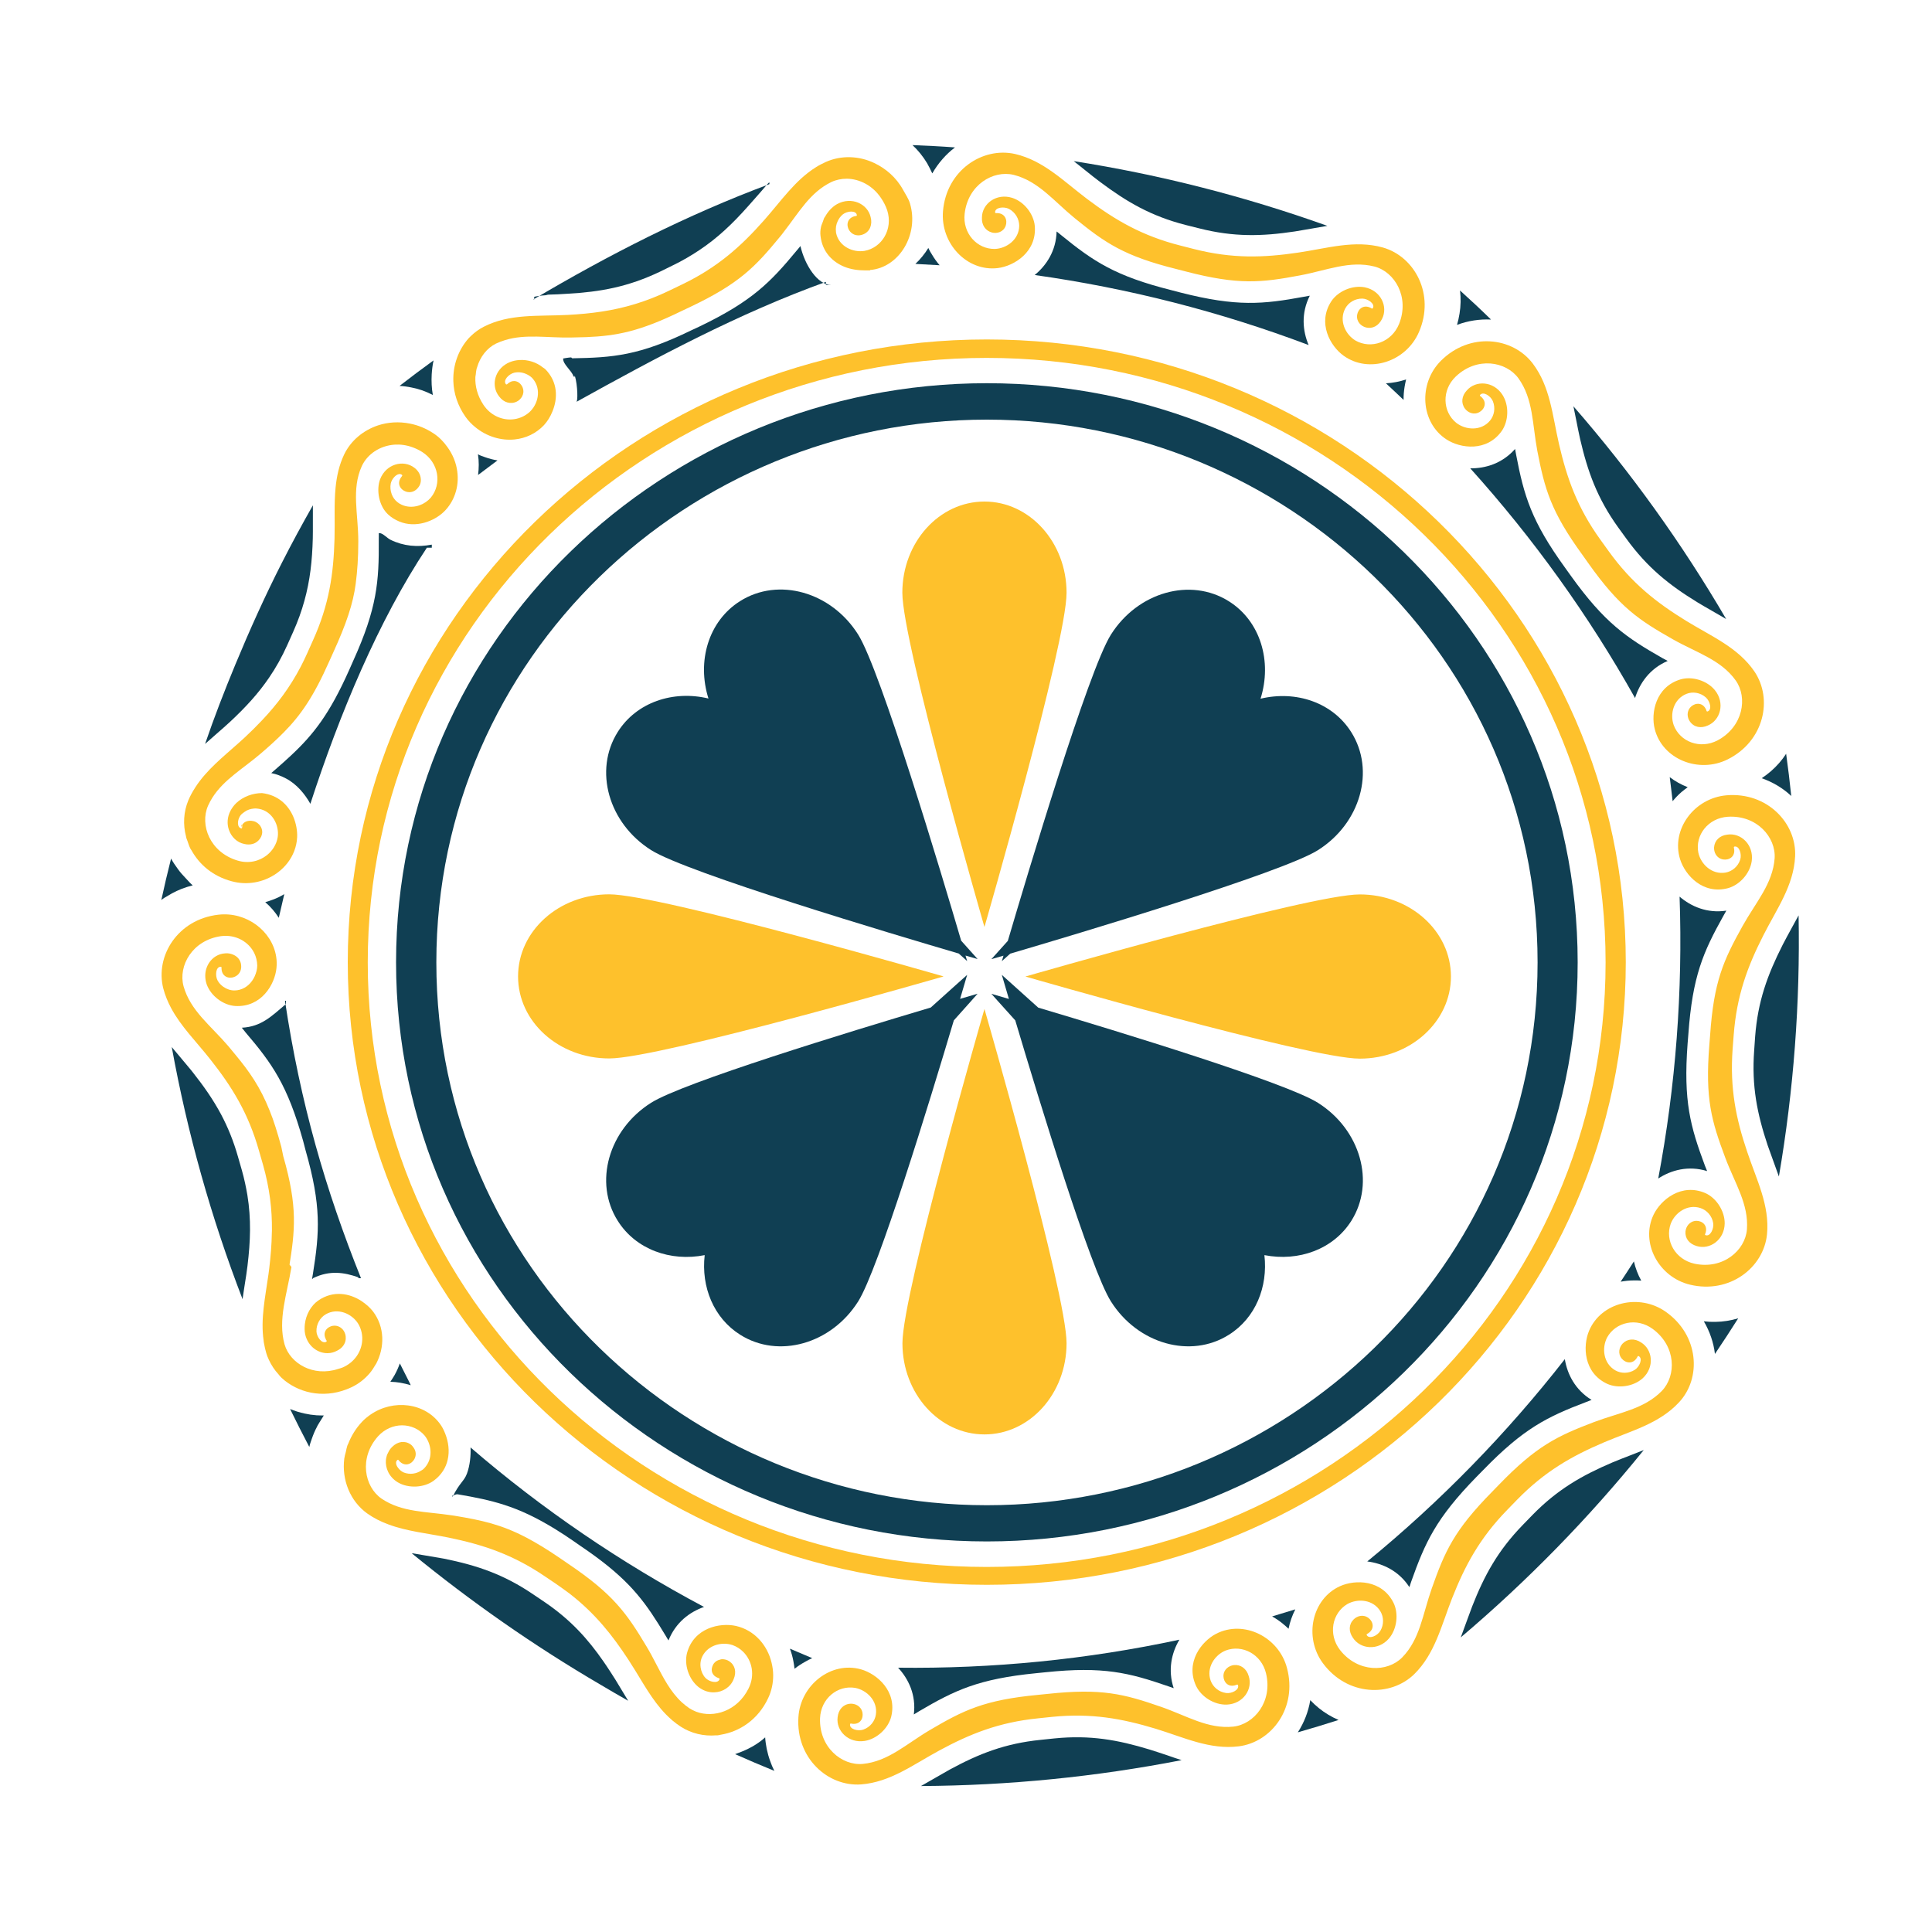 <?xml version="1.0" encoding="utf-8"?>
<!-- Generator: Adobe Illustrator 18.1.0, SVG Export Plug-In . SVG Version: 6.00 Build 0)  -->
<svg version="1.1" id="Layer_1" xmlns="http://www.w3.org/2000/svg" xmlns:xlink="http://www.w3.org/1999/xlink" x="0px" y="0px"
	 viewBox="0 0 2000 2000" enable-background="new 0 0 2000 2000" xml:space="preserve">
<g>
	<path fill="none" d="M1021.4,370.4c-352.4,0-640.7,279.1-640.7,625.8s288.3,625.8,640.7,625.8c352.4,0,640.7-279.1,640.7-625.8
		S1373.8,370.4,1021.4,370.4z M1021.6,1595.7c-334.5,0-611.6-265.6-611.6-599.5c0-334,277.1-599.4,611.6-599.4
		c334.5,0,611.6,265.4,611.6,599.4C1633.1,1330.1,1356.1,1595.7,1021.6,1595.7z"/>
	<path fill="none" d="M1021.6,434.4c-308.6,0-569.9,246-569.9,561.9c0,315.9,261.3,561.9,569.9,561.9c308.7,0,570.1-246,570.1-561.9
		C1591.6,680.4,1330.3,434.4,1021.6,434.4z M1272.1,622.4c32.6,20.6,44.9,62.2,32.7,100.8c36.6-8.8,74.6,3.8,93.9,34.6
		c25.1,39.7,9.6,94.3-34.5,122.2c-37.2,23.5-252.1,87.6-318.5,107.1c-5.5,4.9-8.7,7.8-8.7,7.8s0.6-2.1,1.7-5.7
		c-7.9,2.3-12.5,3.6-12.5,3.6s6.4-7.2,17-18.9c20-68,83.4-280.1,106.7-317C1177.8,612.8,1232.5,597.4,1272.1,622.4z M1019.2,519.2
		c46.9,0,85,42.2,85,94.4c0,52.1-85,346-85,346s-85-293.9-85-346C934.2,561.5,972.3,519.2,1019.2,519.2z M639.5,757.8
		c19.4-30.7,57.3-43.3,93.9-34.6c-12.2-38.7,0-80.3,32.7-100.8c39.6-25.1,94.4-9.6,122.2,34.5c23.3,36.9,86.7,249,106.7,317
		c10.6,11.8,17,19,17,19s-4.5-1.3-12.5-3.6c1,3.6,1.7,5.7,1.7,5.7s-3.2-2.8-8.7-7.8C926.1,967.7,711.2,903.5,674,880
		C629.9,852.2,614.4,797.5,639.5,757.8z M536.3,1010.8c0-46.9,42.2-85,94.4-85c52.1,0,346.1,85,346.1,85s-293.9,84.9-346.1,84.9
		C578.5,1095.8,536.3,1057.7,536.3,1010.8z M766.2,1381.7c-27.5-17.3-40.5-49.5-36.7-82.4c-35.4,6.9-71.3-5.9-90-35.5
		c-25.1-39.6-9.6-94.4,34.5-122.2c32.8-20.7,204.1-73.1,289.5-98.6c22.7-20.5,37.7-33.8,37.7-33.8s-2.7,9.4-7.3,24.8
		c11.4-3.3,18.1-5.3,18.1-5.3s-9.5,10.6-24.7,27.5c-25.3,84.9-78.1,258-99,290.9C860.5,1391.3,805.8,1406.8,766.2,1381.7z
		 M1019.1,1484.9c-46.9,0-84.9-42.2-84.9-94.4c0-52.1,84.9-346,84.9-346s85,294,85,346C1104.1,1442.7,1066,1484.9,1019.1,1484.9z
		 M1398.8,1263.8c-18.7,29.6-54.6,42.5-90,35.5c3.8,32.8-9.2,65.1-36.7,82.4c-39.7,25.1-94.4,9.6-122.2-34.5
		c-20.8-33-73.7-206-99-290.9c-15.2-16.9-24.7-27.5-24.7-27.5s6.7,1.9,18.1,5.3c-4.6-15.5-7.3-24.9-7.3-24.9s15,13.3,37.7,33.9
		c85.4,25.4,256.7,77.8,289.5,98.5C1408.4,1169.4,1423.9,1224.1,1398.8,1263.8z M1407.6,1095.8c-52.1,0-346.1-85-346.1-85
		s293.9-85,346.1-85c52.2,0,94.4,38.1,94.4,85C1502,1057.7,1459.8,1095.8,1407.6,1095.8z"/>
	<path fill="#FEC12C" d="M1021.5,351.4C656.2,351.4,360,640.1,360,996c0,355.9,296.2,644.6,661.5,644.6
		c365.2,0,661.5-288.7,661.5-644.6C1682.9,640.1,1386.7,351.4,1021.5,351.4z M1021.4,1622.1c-352.4,0-640.7-279.1-640.7-625.8
		s288.3-625.8,640.7-625.8c352.4,0,640.7,279.1,640.7,625.8S1373.8,1622.1,1021.4,1622.1z"/>
	<path fill="#103F53" d="M1021.6,396.7C687.1,396.7,410,662.2,410,996.2c0,333.9,277.1,599.5,611.6,599.5
		c334.5,0,611.6-265.6,611.6-599.5C1633.1,662.2,1356.1,396.7,1021.6,396.7z M1021.6,1558.2c-308.6,0-569.9-246-569.9-561.9
		c0-315.9,261.3-561.9,569.9-561.9c308.7,0,570.1,246,570.1,561.9C1591.6,1312.1,1330.3,1558.2,1021.6,1558.2z"/>
	<path fill="#FEC12C" d="M746,1795.8c19.8-3.2,38.8-15.7,49.2-37.9c3.6-7.6,5.2-15.6,5.2-23.5c0-4.4-0.6-8.7-1.6-12.9
		c-4.3-18.4-17.7-33.9-36.8-38.3c-16.8-3.8-43.8,2-50.8,28c-3.1,12,1.7,27.2,12,35.3c5.1,3.9,10.7,5.6,16.1,5.4
		c8.9-0.2,17-5.4,20.2-13.7c3.1-7.3,1.5-14.4-4.6-18.5c-2-1.3-4.7-2.2-7.6-2.1c-0.7,0-1.4,0.3-2.1,0.5c-2.1,0.5-4.2,1.4-5.9,3.5
		c-0.9,1-1.4,2.3-1.9,3.5c-1.6,4.4-0.3,9.6,6,11.9c0.4,0.1,0.8,0.2,1.1,0.4c0.3,0.2,0.5,0.5,0.4,0.9c-1.7,5-10.8,2.8-14.7-1.4
		c-2.8-3.1-4.3-6.8-4.9-10.6c-0.5-3.2-0.2-6.4,0.8-9.4c5-13.4,20.3-17.8,32-14c4.3,1.5,8.1,3.9,11.2,7c9.3,9.2,12.5,24.2,5.6,38
		c-11.7,23.5-36.1,30.8-54.1,24.1c-2.6-1-5-2.2-7.3-3.7c-2.7-1.9-5.3-3.9-7.6-6c-11.8-10.9-19.1-25.2-26.9-40.2
		c-3-5.8-6.1-11.7-9.6-17.5c-20.8-34.8-34.7-54.4-81.1-85.7l-8.3-5.7c-13.4-9.2-24.7-16-35.1-21.5c-25.8-13.5-45.8-17.9-74.3-22.6
		c-0.9-0.2-1.8-0.2-2.7-0.4c-26.8-4.1-51.7-3-72.9-17.3c-17.9-12.4-23.6-42.3-3.6-64.6c6.9-7.6,16-11.3,24.8-11.3
		c8.8,0,17.4,3.6,23.3,10.5c6.9,8.5,8.8,21.9,1.7,31.5c-0.9,1.2-1.8,2.3-3,3.4c-0.7,0.6-1.5,1-2.3,1.5c-5,3.3-11.6,4.3-17.7,2
		c-2.3-0.9-4.6-2.8-6.2-5c-1.2-1.6-2-3.4-2-5c0-1.2,0.4-2.3,1.5-3.1c0.6-0.5,1.2,0.2,1.7,1c5.7,6.4,12.9,3.5,15.8-1.9
		c2.3-4.4,1.4-8.5-0.7-11.6c-0.9-1.4-2-2.7-3.3-3.6c-3-2.1-6.3-2.8-9.6-2.4c-3.3,0.5-6.5,2.1-9.3,4.9c-2.1,1.9-3.5,4.2-4.6,6.7
		c-0.3,0.6-0.7,1.2-0.9,1.8c-0.1,0.3-0.1,0.5-0.2,0.8c-0.4,1.4-0.8,2.8-0.9,4.2c-0.8,8.5,3.2,17.8,12.3,23.3
		c11.1,6.6,27.2,5.6,37.2-1.7c8.1-6,12.6-13.6,14.4-21.5c2.2-9.3,0.7-18.9-2.4-26.9c-1.3-3.3-2.8-6.5-4.6-9.1
		c-16-23.5-49.5-27.2-73-10.8c-3,2.1-6,4.5-8.6,7.3c-6.6,7-11.2,14.8-14.3,22.7c-0.3,0.7-0.8,1.5-1,2.2c-0.7,2.1-1,4.2-1.5,6.3
		c-0.6,2.3-1.3,4.6-1.6,6.9c-2.8,22.2,6.2,44.2,23.7,56.8c6.9,4.9,14.2,8.5,21.8,11.3c19.4,7.3,40.8,9.3,62.4,13.7
		c35.5,7.3,66.2,17.3,100,40.3l5.2,3.5l6.8,4.6c4.2,2.9,8.2,5.8,12.1,8.7c0,0,0,0,0.1,0c0.7,0.5,1.2,1,1.9,1.5
		c25.8,20.2,43.3,42.1,60.3,68.1c2.4,3.7,4.7,7.4,7,11.1c11.4,18.6,21.7,37.1,37.6,50.8c0.2,0.2,0.4,0.4,0.6,0.6
		c0.1,0.1,0.3,0.2,0.4,0.3c2.7,2.2,5.5,4.4,8.5,6.3c10.9,7,23.8,10,36.6,8.9C743,1796.6,744.5,1796.1,746,1795.8z"/>
	<path fill="#103F53" d="M797.3,1823.1c-1.5-4.1-2.7-8.4-3.6-12.7c-0.7-3.9-1.4-7.9-1.6-11.8c0,0-0.1,0-0.1,0c0,0,0,0,0,0
		c-8,7.3-18.2,12.7-28.4,16.3c-0.9,0.3-1.7,0.7-2.6,1c13.4,6,26.9,11.7,40.6,17.3c0,0,0,0,0,0c0,0,0,0,0,0
		C799.9,1829.9,798.5,1826.5,797.3,1823.1z"/>
	<path fill="#FEC12C" d="M294.7,1429.1c17.7,14.1,43.6,18.9,68.9,7.1c7.5-3.5,13.8-8.5,18.9-14.4c0.1-0.1,0.2-0.1,0.2-0.2
		c2.3-2.8,4.3-5.8,6.1-9c0.1-0.2,0.3-0.5,0.5-0.7c9.1-17.1,9-38.2-3.1-54.2c-3-3.9-7.1-7.6-11.9-10.8c-12.2-8-29.2-11.5-45-0.5
		c-7.4,5.2-12.6,14.6-13.7,24.3c-0.4,3.5-0.4,7.1,0.3,10.5c2.8,12.5,13.1,19.7,23.2,19.6c3.4,0,6.8-0.9,9.9-2.6
		c5.3-2.6,8.5-7,8.9-12c0.1-1.7,0-3.4-0.5-5.1c-0.3-1.2-0.9-2.3-1.6-3.5c-2.2-3.3-6.2-6-11.5-5.1h0c0,0,0,0,0,0
		c-1,0.2-1.9,0.5-2.7,0.9c-4,1.8-6.7,5.8-5.2,10.8c0.1,0.4,0.4,0.8,0.5,1.2c0.2,0.5,0.4,1,0.6,1.5c0,0,0,0,0,0c0,0,0,0,0,0
		c0.6,0.7,1,1.5,0.4,2c-4.5,2.8-10-4.8-10.3-10.5c-0.3-7.6,3.8-14.5,9.7-17.9c12.4-7.1,27-0.6,33.5,9.8c3.5,5.9,4.8,12.6,4,19.1
		c-1.3,10.8-8.3,21.1-20.1,26.2c-1.6,0.7-3.1,1-4.6,1.5c-25.8,8.5-49.7-5.6-55.5-25.3c-7.2-25.5,2.6-52.6,7.1-80.2
		c0-0.1-2.9-3.6-2.9-3.6H296c0,0,0,6.5,0,6.5c0-0.7,3.1-1.3,3.2-2c6.2-38.8,9.2-62.8-6-115.7l-2-9.7c-4.1-14.9-7.8-27-12.1-37.5
		c-9.7-24.2-20.5-39.8-35.6-58c-2.3-2.8-4.6-5.6-7.1-8.6c-18.4-21.5-39.3-36.7-46.4-62.1c-5.7-21.1,9.1-47.6,38.8-51.8
		c15.3-2,28.6,5.8,34.4,17.5c1.9,3.9,3,8.3,3.1,12.9c0,3.8-1.1,7.7-2.7,11.3c-3,6.5-8.4,11.9-15.6,13.8c-1.6,0.4-3.3,0.7-5.1,0.7
		c-4.1,0.1-8.1-1.3-11.6-3.7c-2.4-1.7-4.5-3.8-6-6.5c-2.8-5.1-2-14.5,3.3-14.3c0.8,0,0.8,0.9,0.7,1.8c0.3,8.5,7.6,11,13.3,8.7
		c5-2,7-6.3,7.1-10.3c0-1.3-0.1-2.7-0.4-3.9c-1.2-4.5-4.3-7.4-8.3-9c-2.3-0.9-4.9-1.5-7.8-1.2c-1.8,0.1-3.5,0.4-5.1,0.9
		c-6.5,2-11.8,7.2-14.2,14c-1.8,5-2,10.9,0,17c4.3,12.2,17.2,21.8,29.6,22.6c26.9,1.6,41-22.1,42.7-39.3c0.4-4,0.3-7.9-0.3-11.7
		c-4.1-26.5-30.7-46.9-59.9-43.5c-42,4.8-65.5,42.7-57,76.2c1.9,7.3,4.7,14,8.1,20.4c10.2,19.1,26.1,34.8,40.4,52.9
		c22.5,28.4,39.6,55.8,50.7,95.2l4,13.9c7,24.7,9.5,46.5,9.3,68.2c0,0.9-0.1,1.7-0.1,2.6c-0.2,12.2-1.2,24.3-2.7,36.9
		c-0.2,2-0.6,4.1-0.8,6.1c-3.3,23.6-8.3,46-5,68.5c0.1,0.8,0.1,1.6,0.3,2.3c0.1,0.3,0.2,0.7,0.2,1c0.6,3.3,1.3,6.5,2.3,9.8
		c0.6,2.1,1.4,4.1,2.3,6c0.1,0.2,0.2,0.3,0.2,0.5c2.6,5.7,6,10.9,10.2,15.4C290.1,1425.2,292.4,1427.2,294.7,1429.1z"/>
	<path fill="#103F53" d="M295,1036c0,0,1,0,1,0s0,3.4,0,3.4c-15,12.6-25.3,23.4-45.7,24.5c1.4,1.5,2.3,3,3.7,4.6
		c27.9,32.7,43.6,54.8,59.8,112.6l2.5,9.6c16.5,57.7,14.5,84.9,7.7,127.5c-0.3,2-0.7,4-1,6c0,0,0,0,0,0c0,0,0,0,0,0
		c0.9-0.5,0.6-0.8,1.4-1.2c16.8-8.1,31.6-6,46.6-0.7v0.9c0,0,2.7,0,2.7,0C337.1,1232,310.9,1142,295,1036z"/>
	<path fill="#103F53" d="M327.7,1465.1c-4.2-0.3-8.3-0.9-12.3-1.8c-5.2-1.1-10.3-2.7-15.1-4.7c0,0,0,0,0,0c0,0,0,0,0,0
		c6.4,13.2,13.1,26.3,19.9,39.3c0,0,0,0,0,0c0,0,0,0,0,0c0.6-2.9,1.6-5.7,2.6-8.5c1.5-4.3,3.2-8.5,5.4-12.5c0.2-0.5,0.4-1,0.7-1.4
		c0.5-0.9,1.1-1.9,1.6-2.7c1.5-2.6,3.1-4.7,4.8-7.7c0,0,0,0,0,0c0,0,0,0.2,0,0.2C332.8,1465.2,330.3,1465.3,327.7,1465.1z"/>
	<path fill="#FEC12C" d="M194.1,870.7c0.9,2.6,1.7,5.2,2.9,7.6c0.3,0.7,0.9,1.3,1.2,1.9c8.1,14.7,22.1,26.9,41.7,32.1
		c4.1,1.1,8.1,1.7,12.1,1.9c8.1,0.3,15.9-1.1,23.1-4c17.9-7.2,31.5-23.5,32.5-43.5c0.3-6.5-1-14.3-4.1-21.5
		c-5.2-11.9-15.5-22.2-32.3-24.2c0,0,0,0,0,0c0,0,0,0,0,0c-9.2,0-19.5,3.5-26.7,10.4c-2.4,2.3-4.4,5.1-5.9,7.9
		c-3.5,6.7-3.7,13.7-1.7,19.6c2.5,7.4,8.4,13.3,16.1,14.8c6,1.4,11.3-0.1,14.8-3.9c1-1.1,1.9-2.3,2.6-3.8c0.5-1.1,0.8-2.4,1-3.7
		c0.4-4-1.6-8.6-6.3-11.2c-5.3-3-15.2-1.7-15.2,6.7c0,0,0-3.8,0-3.8h0.9c0,0,0.1,3.7-0.7,3.6c-5.2-0.8-4.5-9.2-1-13.7
		c1.2-1.5,2.6-2.3,4-3.4c2.9-2.2,6.4-3.2,9.8-3.5c1.7-0.2,3.5,0,5.2,0.3c14,2.6,21.1,17,19.4,29.2c-1.2,7.6-5.4,14.1-11.1,18.7
		c-7.9,6.3-18.9,9.1-30.3,5.7c-28.8-8.5-39.5-36.9-30.7-56.9c1.4-3,2.9-5.9,4.6-8.5c12-18.8,31.9-29.9,50.6-46
		c8.7-7.5,16.2-14.3,23.1-21.3c17.5-17.7,30.8-36.8,47.1-73.5l4.1-9.1c13.8-30.2,20.6-50.8,23.3-71.1c1.8-13.9,2.7-27.6,2.7-44
		c0-0.1,0-0.2,0-0.4c0-28.3-7.3-53.4,3.6-77.5c5.7-12.4,18.6-21.2,33.9-22.3c6.1-0.4,12.4,0.4,18.9,2.8c3.2,1.2,6.4,2.7,9.6,4.7
		c17.4,11,20.7,33.2,9.1,47.3c-3,3.5-7.1,6.3-11.5,7.9c-4.7,1.7-9.8,2.1-14.7,0.9c-2.9-0.7-5.8-2-8.4-4.1c-2.7-2.1-4.8-5.1-6-8.4
		c0,0,0-0.1,0-0.1c-1.2-3.3-1.6-7-0.9-10.7c1-5,6.2-10.7,10.1-9.8c0.6,0.1,1.1,0.4,1.6,0.9c0.6,0.5,0,1.2-0.6,1.9
		c-5.3,6.7-1.3,13.3,4.6,15.3c4.9,1.6,9-0.2,11.8-3.1c1-1.1,1.9-2.3,2.5-3.5c1.3-2.8,1.4-5.5,0.9-8.2c-0.7-3.7-2.9-7.3-6.6-10
		c-11.2-8.5-29.2-3.9-35.3,12c-1.1,2.8-1.6,5.9-1.8,8.9c-0.4,6.8,1.1,13.9,4.2,19.8c1.5,2.9,3.4,5.4,5.7,7.6
		c3.7,3.5,7.6,5.7,11.6,7.4c17.3,7.3,36.3-0.3,46.4-10.1c5.5-5.4,9.3-11.8,11.6-18.6c2.5-7.3,3.2-15.1,2.2-22.8
		c-1.1-9.1-4.7-17.9-10.3-25.6c-3.8-5.3-8.4-10.2-14.2-14c-8-5.3-16.3-8.6-24.6-10.2c-11.5-2.3-22.8-1.5-33.1,1.9
		c-15.2,5.1-28,15.7-34.9,30c-5.3,11.1-7.7,22.5-8.9,34.2c-1.7,17.1-0.6,34.8-1.1,53c-1,36.3-5.5,68.2-22.4,105.5l-5.9,13.2
		c-2.1,4.7-4.3,9.2-6.5,13.5c-11.5,22-24.7,39.4-40.1,55.7c-5.6,5.9-11.5,11.8-17.7,17.6c-2.1,2-4.3,3.9-6.5,5.9
		c-16.6,14.8-33.4,28.1-44.9,45.9c-2.7,4.2-5.3,8.7-7.3,13.5c-5,12-5.7,25.2-2.4,37.6C192.8,867.8,193.6,869.2,194.1,870.7z"/>
	<path fill="#103F53" d="M167,931.7c2-1.8,5.1-3.4,7.8-5c1.1-0.6,2.1-1.3,3.2-1.9c3.2-1.7,6.6-3.3,10.1-4.7
		c3.7-1.4,7.5-2.6,11.4-3.6c-2.6-2.1-4.6-4.6-6.9-7c-3-3.1-5.9-6.3-8.4-9.8c-2.6-3.6-5.1-7.1-7.1-10.9c0,0,0,0,0,0c0,0,0,0,0,0
		C173.5,903,170.1,917.3,167,931.7C167,931.7,167,931.7,167,931.7C167,931.7,167,931.7,167,931.7z"/>
	<path fill="#FEC12C" d="M469.3,394.7c0.4,12.3,4.3,25,12.6,36.8c2.9,4.1,6.3,7.6,10,10.6c11.7,9.7,26.7,14.3,41,12.8
		c11.3-1.2,22.1-6.1,30.3-14.9c3.4-3.7,6.5-8.6,8.7-14.1c5.5-13.3,5.9-30.4-7.6-43.9c-0.6-0.6-1.5-1-2.3-1.6
		c-6.5-5.3-15.5-8.3-24.3-7.7c-3.4,0.2-6.8,0.9-10,2.2c-13.8,5.7-18.7,20.2-13.7,31.1c0.7,1.6,1.6,3,2.7,4.4
		c2.4,3.2,5.3,5.3,8.5,6.2c3.2,0.9,6.6,0.7,9.8-0.9c1.1-0.5,2.2-1.3,3.1-2.2c1.9-1.8,3.4-4.4,3.7-7.4c0.1-1.5-0.1-3.1-0.7-4.8
		c-0.8-2.1-2.2-3.9-3.9-5.2c-1.9-1.3-4.1-2-6.6-1.5c-1.6,0.3-3.2,1.1-4.9,2.5c-0.6,0.7-1.3,1.2-1.9,0.7c-3.5-3.9,2.9-10.7,8.6-12
		c4.9-1.1,9.7-0.1,13.8,2.1c2.1,1.1,4,2.5,5.5,4.3c9.1,11,5.3,26.5-3.9,34.7c-5.2,4.5-11.5,6.9-18.1,7.3
		c-10.9,0.6-22.2-4.5-29.3-15.2c-6.2-9.4-8.7-19.3-8.3-28.5c0-0.9,0.3-1.8,0.4-2.7c0.2-2.1,0.4-4.2,0.9-6.2c0.1-0.5,0.4-0.9,0.5-1.4
		c3.1-10.8,10.2-19.9,19.5-24.5c3.2-1.5,6.4-2.7,9.7-3.7c21.1-6.4,43.2-2.2,67.7-2.6c5.6-0.1,10.8-0.2,15.9-0.4
		c31.7-1.3,55.4-5.8,98.8-27l9.1-4.3c50.7-24.1,67.1-41.3,92.9-72.7c1.3-1.5,2.5-3.1,3.7-4.7c15.9-20.4,27.3-41.2,49.5-51.9
		c4.9-2.3,10.4-3.4,16-3.4c13.1,0.2,26.7,7,35.4,20.1c2.5,3.7,4.7,7.8,6.3,12.5c6.3,19.6-5.4,38.8-23.4,42.1
		c-12.1,2-26.6-4.6-29.5-18.6c-0.1-0.4,0-0.8-0.1-1.1c-0.5-3.7,0.1-7.6,1.8-11.1c1.2-2.6,2.9-5,5.2-6.9c2.2-1.8,5.7-3,8.7-3
		c3,0,5.6,1.1,5.9,3.7c0.2,0.8-0.7,1-1.7,1c-8.4,1.8-9.5,9.4-6.3,14.6c2.9,4.5,7.4,5.8,11.4,5.2c1.3-0.2,2.6-0.6,3.7-1.1
		c3.3-1.5,5.6-4,6.8-7.1c1.2-3.1,1.4-6.7,0.4-10.5c-3.1-13.8-19.8-21.7-34.8-13.5c-5.3,3-9.5,7.8-12.5,13.2
		c-0.2,0.4-0.6,0.7-0.8,1.1c-0.6,1.2-0.8,2.5-1.3,3.7c-0.7,1.9-1.6,3.7-2,5.6c-0.7,3.2-0.9,6.4-0.5,9.4c1.9,16.8,12.7,27,24.8,31.9
		c7.2,2.9,14.8,3.7,21.3,3.7c0,0,5.2,0,5.2,0l0,0v-0.4c30-2.4,50.9-36.7,41.3-68.9c-1.5-5.1-4.8-9.7-7.1-14
		c-7-12.9-18.1-22.3-30-27.9c-15.8-7.5-34.3-8.1-50.1-1c-3.4,1.6-6.9,3.3-10,5.3c-21.7,13.5-36.2,35.1-54,55.2
		c-24,27.1-48.1,48.7-85,66.4l-13.1,6.3c-12.2,5.9-23.7,10.3-35.1,13.8c-23.2,7.1-45.6,10-69.9,11.3c-30.7,1.6-60.1-1.5-87,12.3
		c-4.9,2.5-9.4,5.8-13.3,9.6c-0.8,0.8-1.6,1.5-2.3,2.3C474.7,361.9,468.7,377.9,469.3,394.7z"/>
	<path fill="#103F53" d="M593.6,389.4c0.1,0.3,0.8,0.6,0.9,0.9c0.1,0.4,0.5-1.6,0.6-1.2c3,10,3.2,26.9,1.5,26.9c0,0,0.1,0,0.1,0
		c0,0,0,0,0,0C679.6,370,765,324.2,855,291.8c0,0,0,3.2,0,3.2s5.5,0,5.5,0c-14.1,0-27.3-20.4-31.9-40.3c-1.2,1.6-2.5,3-3.8,4.6
		c-27.4,33.1-46.4,52.6-100.5,78.6l-9,4.2c-53.5,26-80.6,28.1-122.9,28.8c-0.4,0-0.8-0.9-1.2-0.9c0,0,0,0-0.1,0
		c-2,0-8.1,1.1-8.1,1.1c0,0,0,0.4,0,0.4v0.2C583,377.3,591.6,383.4,593.6,389.4z"/>
	<path fill="#103F53" d="M553,307.3c0-0.2,7.3-1.5,11.1-1.6c1.3,0,2.5-0.7,3.8-0.7c6.7-0.1,12.8-0.5,19.2-0.9
		c34.3-1.9,62.9-7,96.4-23l13-6.4c10-4.8,18.9-10.1,27.2-15.6c19.3-12.8,34.8-27.7,50.8-45.7c3.4-3.9,13.9-15.6,19.3-22.1
		c1.1-1.3,2.1-2.4,2.7-2.4c0,0,0,0,0,0c0,0,0,1.7,0,1.7C711.5,222.2,629.7,264,552.1,310c0,0,0.9,0,0.9,0V307.3z"/>
	<path fill="#103F53" d="M437.1,404.1c3.7,1.3,7.5,3,11,4.8c0,0,0,0.1,0,0.1c0,0,0,0,0,0c-1.3-7-1.6-14.5-1.2-21.5
		c0.3-4.8,0.9-9.7,1.9-14.4c0,0,0,0,0,0c0,0,0,0,0,0c-11.9,8.6-23.6,17.4-35.2,26.4c4.2,0.2,8.5,0.8,12.7,1.7
		C430,401.9,433.6,402.9,437.1,404.1z"/>
	<path fill="#103F53" d="M494.9,491.7c6.7-5.1,13.4-10.1,20.1-15.1c-4.4-0.7-8.6-1.8-12.8-3.3c-2.5-0.8-5.2-1.8-7.2-2.9c0,0,0,0,0,0
		c0,0-0.2,0-0.2,0C495.9,477.6,495.8,484.7,494.9,491.7z"/>
	<path fill="#FEC12C" d="M1033,277.5c17.1-2.2,40.5-16.8,38.2-43.7c-1.2-12.3-10.9-25-23.4-29c-16.3-5.1-31.1,6-31.3,20.2
		c-0.5,7.9,3.6,14,10.7,15.8c4.7,1.1,11.5-0.4,13.9-7.1c2-5.8-0.6-13.1-9.1-13.1c-0.9,0.1-1.8,0.1-1.9-0.7
		c-0.2-5.3,9.1-6.3,14.3-3.7c6.8,3.6,10.6,10.5,10.7,17.4c-0.1,14.3-13,23.7-25.3,24.1c-18.3,0.3-33.5-16.1-31.2-36.5
		c3.4-29.9,29.5-45.3,50.7-40.2c25.7,6.5,41.5,27.1,63.3,44.9c31.5,25.6,51.1,39.2,105.5,52.7l9.7,2.5c54.3,14.1,78,11.5,117.9,4
		c27.8-5.2,51.4-15.7,77.1-9.2c21.1,5.5,36.6,31.7,25.5,59.5c-7.8,19.1-29.1,26.2-45,17.2c-10.6-6.3-17.4-20.7-10.7-33.3
		c3.3-6.1,10-10.3,17.7-10.2c5.8,0.1,13.6,5.5,10.8,10c-0.4,0.7-1.2,0.3-2-0.3c-7.5-4-13.3,1.1-14.2,7.2c-1,7.1,4.2,11.6,8.9,12.9
		c7.1,1.9,13.4-1.7,16.9-8.8c6.4-12.6-1.2-29.4-18-32.7c-12.7-2.4-27.5,4-34.4,14.3c-14.9,22.5-1.3,46.6,12.7,56.6
		c26.1,18.7,64.6,6.3,77.9-24.6c16.8-38.7-4.2-78.1-37.4-87.5c-29.1-8.1-57.3,0.8-87.7,5.3c-35.9,5.3-68.1,6.4-107.8-3.7l-14.1-3.6
		c-39.8-10.1-67.5-26.4-96.6-48.3c-24.5-18.5-45.1-39.7-74.5-46.5c-33.7-7.6-71,16.9-74.6,59C973.3,252.1,1001.1,281.4,1033,277.5z"
		/>
	<path fill="#103F53" d="M1349.8,307.2c-42.3,7.8-69.4,10.5-127.5-4.3l-9.6-2.5c-58.2-14.6-80.8-29.8-114.2-57
		c-1.6-1.3-3.1-2.6-4.7-3.8c-0.5,20-10.6,35.2-22.7,45.1c96.8,13.6,192,37.9,283.6,72.5c-6.2-14.5-8-32.9,1.2-51.1
		C1353.8,306.4,1351.8,306.8,1349.8,307.2z"/>
	<path fill="#103F53" d="M1138.9,188.4c27.5,20.6,52.6,35.3,88.5,44.5l14,3.5c35.9,9.1,65,8.3,99,3.2c6.2-0.9,28.6-5,33.7-5.8
		c-85.3-30.5-173.2-53-262.6-67c4.3,3.3,8.3,6.6,12.2,9.7C1128.9,180.7,1133.8,184.6,1138.9,188.4z"/>
	<path fill="#103F53" d="M965.1,179.5c6.1-10.6,14.1-19.8,23.5-26.9c-14.6-1.1-29.3-1.8-44-2.4c5.8,5.4,10.9,11.7,15.1,18.7
		C961.6,172.4,963.5,175.9,965.1,179.5z"/>
	<path fill="#103F53" d="M961,256.7c-3.8,6.2-8.3,11.7-13.4,16.5c8.4,0.4,16.7,0.9,25.1,1.4c-2.9-3.4-5.6-7.1-7.8-10.9
		C963.4,261.4,962.1,259.2,961,256.7z"/>
	<path fill="#FEC12C" d="M1497.4,454.9c14.5,9.4,41.8,13.1,57.3-8.9c7-10.2,7.7-26.2,0.7-37.2c-9.2-14.4-27.7-15.3-36.9-4.7
		c-5.4,5.7-6.3,13.1-2,18.9c2.9,3.9,9,7.1,15.2,3.5c5.3-3.1,8-10.4,1.4-15.9c-0.8-0.5-1.4-1-1-1.7c3.3-4.1,11.1,1,13.3,6.4
		c2.9,7.1,1.4,14.9-3,20.2c-9.2,10.9-25.2,9.8-34.9,2.2c-14.2-11.5-15.3-33.9-0.4-48c21.8-20.7,51.8-15.7,64.7,1.8
		c15.5,21.5,14.4,47.4,19.6,75.1c7.7,39.8,14,62.9,47,108.2l5.8,8.2c32.5,45.8,52.4,58.9,87.7,78.9c24.6,13.9,49.5,21,64.9,42.5
		c12.6,17.8,7.7,47.8-18.7,62c-18.3,9.6-39.1,1.4-45.5-15.8c-4.1-11.6-0.1-27,13.2-32.3c6.4-2.6,14.3-1.4,20,3.6
		c4.4,3.8,6.9,12.9,1.8,14.6c-0.7,0.3-1.1-0.6-1.3-1.5c-3.2-7.9-10.9-7.8-15.5-3.7c-5.3,4.8-4.3,11.6-1.4,15.6
		c4.2,6,11.4,7.4,18.6,4.1c13-5.5,18-23.3,7.2-36.6c-8.2-10-23.7-14.6-35.5-11.1c-25.8,7.7-31,34.8-26.7,51.5
		c7.9,31.1,45.4,46.3,75.5,31.3c37.8-18.9,47-62.5,27.6-91.1c-17.1-24.9-44.4-36.2-70.6-52.3c-30.9-19-56.3-38.9-80.2-72.1
		l-8.5-11.8c-24-33.3-34.7-63.6-42.9-99c-6.9-29.9-9-59.4-27.2-83.5c-20.9-27.5-65.2-32.7-95.1-2.8
		C1468,397.1,1470.5,437.5,1497.4,454.9z"/>
	<path fill="#103F53" d="M1726.4,684.2c-1.8-0.9-3.6-1.9-5.4-2.9c-37.4-21.3-59.9-36.5-94.9-85.3l-5.8-8.1
		c-35.2-48.6-42.7-74.8-50.8-117.1c-0.4-2-0.7-4-1.1-6c-13.3,15-30.7,20.2-46.4,20c65.4,72.6,122.7,152.4,170.6,237.8
		C1697.3,707.5,1707.6,692.2,1726.4,684.2z"/>
	<path fill="#103F53" d="M1635.8,454.8c7.8,33.5,17.6,60.9,39.2,91l8.5,11.7c21.7,30,44.4,48.1,73.8,66.1
		c5.3,3.3,25.1,14.5,29.6,17.2c-45.7-78.2-98.6-151.9-158.1-220.2c1.1,5.3,2.1,10.4,3.1,15.3
		C1633.2,442.5,1634.4,448.6,1635.8,454.8z"/>
	<path fill="#103F53" d="M1511.4,300.7c1,7.9,0.8,16-0.5,24c-0.6,3.9-1.5,7.8-2.6,11.6c11.5-4.3,23.5-6.1,35.2-5.5
		C1533.1,320.6,1522.3,310.5,1511.4,300.7z"/>
	<path fill="#103F53" d="M1455.6,392.8c-6.8,2.3-13.9,3.6-20.9,4c6.2,5.7,12.2,11.4,18.3,17.2c-0.1-4.5,0.3-9,1-13.4
		C1454.4,397.9,1455,395.4,1455.6,392.8z"/>
	<path fill="#FEC12C" d="M1793.6,1086l1.1-14.4c3.1-41,14.3-71.1,30.8-103.5c13.9-27.4,31.3-51.3,32.8-81.5
		c1.7-34.5-29-66.9-71.1-63.3c-33.4,2.9-57.5,35.4-48,66.1c5.1,16.5,23.6,37,49.7,30c11.9-3.3,22.7-15.1,24.5-28.1
		c2.2-16.9-11.3-29.5-25.3-27.3c-7.8,0.9-13.2,6-13.7,13.2c-0.3,4.8,2.3,11.3,9.4,12.5c6,1,12.8-2.8,11.3-11.3
		c-0.3-0.9-0.4-1.7,0.3-2c5.2-1.1,7.8,7.9,6.1,13.4c-2.3,7.3-8.5,12.3-15.2,13.5c-14.1,2.4-25.6-8.6-28.2-20.7
		c-3.5-18,10.1-35.8,30.6-37.1c30-1.8,49.8,21.2,48.4,43c-2,26.5-19.5,45.5-33.2,70.1c-19.7,35.4-29.8,57.2-33.6,113.1l-0.8,10
		c-4.5,56,2.3,78.8,16.5,116.8c9.9,26.5,24.4,47.9,22.4,74.3c-1.8,21.7-24.8,41.6-54.2,35.4c-20.1-4.4-30.9-24-24.7-41.3
		c4.3-11.5,17.3-20.8,30.9-16.3c6.6,2.2,11.9,8.1,13.1,15.6c0.9,5.7-3.1,14.3-8,12.4c-0.8-0.3-0.5-1.1,0-2
		c2.7-8.1-3.4-12.9-9.5-12.8c-7.2,0.3-10.7,6.1-11.2,11c-0.6,7.3,4,12.9,11.6,15.1c13.5,4.2,28.7-6.3,29-23.4
		c0.1-12.9-8.7-26.4-20-31.4c-24.7-10.7-46.1,6.8-53.6,22.3c-13.9,28.9,5.1,64.7,37.7,72.5c41.1,9.8,76.2-17.7,79.7-52.1
		c2.9-30.1-10.8-56.3-20.5-85.4C1797.2,1158.4,1790.6,1126.9,1793.6,1086z"/>
	<path fill="#103F53" d="M1767.2,1212.3c-0.8-1.8-1.5-3.7-2.3-5.7c-15-40.3-22.4-66.5-17.9-126.3l0.8-9.9
		c4.3-59.9,15.3-84.8,36.3-122.4c1-1.8,2-3.5,3-5.3c-19.8,3-36.5-4.3-48.4-14.5c3.4,97.7-4,195.7-22.1,291.8
		C1729.9,1211.3,1747.7,1206.3,1767.2,1212.3z"/>
	<path fill="#103F53" d="M1854.4,961.3c-3.2,5.9-6.2,11.3-9.1,17c-15.5,30.7-25.6,57.9-28.4,94.9l-1,14.4
		c-2.7,36.9,3.1,65.4,14,98.1c2,5.9,9.9,27.2,11.6,32.2c15.3-89.3,22.1-179.8,20.4-270.3C1859.3,952.4,1856.8,957,1854.4,961.3z"/>
	<path fill="#103F53" d="M1854.3,824c-1.5-14.6-3.3-29.2-5.3-43.7c-4.3,6.7-9.7,12.8-15.8,18.1c-3,2.6-6.2,5-9.5,7.2
		C1835.4,809.7,1845.8,816,1854.3,824z"/>
	<path fill="#103F53" d="M1747.1,814.9c-6.7-2.6-13-6.1-18.6-10.4c1.1,8.3,2,16.6,3,24.9c2.8-3.5,6-6.7,9.3-9.6
		C1742.9,818.1,1744.9,816.5,1747.1,814.9z"/>
	<path fill="#FEC12C" d="M1724.3,1357.9c-27.5-19.3-66.8-9.9-79.3,19.7c-6.7,15.9-5.7,43.5,18.7,54.9c11.2,5.1,27.1,3,36.8-5.7
		c12.6-11.6,10.3-29.9-1.8-37.2c-6.6-4.3-14-3.9-19,1.3c-3.3,3.5-5.4,10.1-0.8,15.6c4,4.7,11.6,6.1,15.9-1.4
		c0.4-0.9,0.8-1.6,1.5-1.3c4.7,2.5,0.9,11.1-3.9,14.2c-6.5,4.1-14.4,4-20.4,0.5c-12.3-7.2-14-23.1-8.3-34c8.9-16,30.7-21,47.3-8.7
		c24.2,17.9,24.5,48.2,9.4,64c-18.5,19-44.2,22.4-70.5,32.4c-37.9,14.4-59.5,24.7-98.4,65l-7,7.2c-39.4,40-48.9,61.8-62.4,100.1
		c-9.4,26.7-12.1,52.4-30.6,71.3c-15.3,15.5-45.7,15.9-64.3-7.7c-12.6-16.3-8.2-38.3,7.6-47.6c10.7-6,26.6-4.8,34.1,7.4
		c3.6,5.9,3.9,13.8,0,20.4c-3,5-11.5,9-14.1,4.3c-0.4-0.7,0.4-1.2,1.2-1.6c7.3-4.5,5.7-12.1,0.9-15.9c-5.7-4.4-12.1-2.2-15.6,1.3
		c-5.2,5.2-5.3,12.5-0.8,19c7.7,11.9,26.1,13.7,37.3,0.8c8.4-9.8,10.2-25.8,4.8-36.9c-12-24.1-39.6-24.4-55.4-17.3
		c-29.2,13.2-37.7,52.8-17.7,79.8c25.1,33.9,69.7,35.4,94.5,11.3c21.5-21.2,28-50.1,39.2-78.6c13.3-33.7,28.5-62.2,57.1-91.5
		l10.1-10.4c28.7-29.4,56.7-45.3,90.1-59.5c28.2-12,56.9-19.2,77.5-41.3C1761.6,1426.7,1758.9,1382.2,1724.3,1357.9z"/>
	<path fill="#103F53" d="M1415.4,1616.4c15.7,2,32.5,9.5,43.6,26.6c0.6-1.9,1.2-3.8,1.9-5.8c14.4-40.5,25.6-65.4,67.5-108.3l7-7.1
		c41.8-43.1,66.2-55.1,106.5-70.4c1.9-0.8,3.8-1.4,5.7-2.2c-17.1-10.5-25.2-26.8-27.7-42.2
		C1559.7,1484.1,1491.1,1554.4,1415.4,1616.4z"/>
	<path fill="#103F53" d="M1669.2,1513.9c-31.6,13.5-56.9,27.9-82.8,54.4l-10.1,10.4c-25.8,26.6-39.7,52.1-52.3,84.2
		c-2.3,5.8-9.9,27.2-11.8,32.1c69.1-58.6,132.5-123.5,189.4-193.9c-5,2-9.9,3.9-14.5,5.7C1680.9,1509.2,1675.1,1511.4,1669.2,1513.9
		z"/>
	<path fill="#103F53" d="M1763.8,1367.8c6.2,10.6,10.1,22.1,11.5,33.8c8.2-12.1,16.2-24.5,24.1-36.9c-7.6,2.3-15.6,3.6-23.7,3.7
		C1771.7,1368.5,1767.7,1368.3,1763.8,1367.8z"/>
	<path fill="#103F53" d="M1699,1325.7c-3.5-6.3-6-13-7.6-19.9c-4.5,7.1-9.1,14-13.7,21c4.4-0.8,8.9-1.3,13.3-1.3
		C1693.7,1325.4,1696.3,1325.5,1699,1325.7z"/>
	<path fill="#FEC12C" d="M1259.1,1691.2c-15.4,7.9-32.3,29.7-20.9,54.1c5.3,11.2,18.8,19.8,31.9,19.3c17.1-0.8,27.1-16.3,22.5-29.7
		c-2.2-7.5-8.2-12-15.4-11.2c-4.8,0.6-10.7,4.3-10.7,11.4c0.1,6.2,5,12.1,13,9.2c0.9-0.4,1.6-0.7,2,0c1.9,4.9-6.4,9.1-12.2,8.3
		c-7.6-1-13.6-6.2-16-12.7c-4.8-13.4,4.1-26.7,15.5-31.3c17.1-6.5,37,3.7,41.8,23.7c7,29.2-12.3,52.7-33.9,55.1
		c-26.4,2.7-48.2-11.3-74.8-20.5c-38.3-13.3-61.5-19.4-117.2-13.4l-10,1c-55.9,5.3-77.2,15.9-112.2,36.5c-24.4,14.4-43,32.4-69.3,35
		c-21.7,2-45.3-17.2-44.3-47.2c0.8-20.6,18.3-34.6,36.4-31.5c12.1,2.3,23.5,13.5,21.4,27.6c-1,6.9-5.9,13.1-13.1,15.6
		c-5.5,1.9-14.6-0.5-13.6-5.7c0.1-0.8,1-0.7,1.9-0.4c8.5,1.2,12.1-5.5,10.9-11.6c-1.5-7-7.9-9.5-12.8-9.1c-7.3,0.6-12.1,6.2-12.9,14
		c-1.8,14,11.2,27.2,28.1,24.5c12.8-2.1,24.4-13.2,27.4-25.2c6.3-26.2-14.7-44.2-31.3-48.9c-30.9-8.7-62.8,16.2-64.8,49.7
		c-2.6,42.2,30.6,72,65.1,69.4c30.1-2.4,53.6-20.4,80.6-35c31.9-17.3,61.8-29.3,102.5-33.4l14.4-1.5c40.8-4.1,72.5,1.8,107.3,12.3
		c29.4,9,55.9,21.9,85.9,18.2c34.3-4.3,60.9-40.1,50-81C1323.9,1694.6,1287.7,1676.6,1259.1,1691.2z"/>
	<path fill="#103F53" d="M929.7,1726.4c10.8,11.6,18.8,28.2,16.3,48.4c1.7-1.1,3.4-2.1,5.2-3.2c37.1-21.8,61.6-33.6,121.3-39.5
		l9.9-1c59.7-6.2,86.1,0.4,126.9,14.5c1.9,0.7,3.8,1.4,5.7,2c-6.3-19-2.1-36.7,5.9-50.2C1125.4,1717.9,1027.6,1727.6,929.7,1726.4z"
		/>
	<path fill="#103F53" d="M1190,1811.1c-32.9-10-61.5-15.2-98.4-11.5l-14.4,1.5c-36.8,3.7-63.9,14.4-94.1,30.8
		c-5.5,3-25.1,14.5-29.7,17c90.6-0.5,180.9-9.5,269.8-26.8c-5.2-1.6-10.1-3.4-14.8-5C1202,1815,1196.2,1813,1190,1811.1z"/>
	<path fill="#103F53" d="M1356.4,1760c-2,12.1-6.5,23.4-12.9,33.3c14.1-4,28.2-8.3,42.2-12.8c-7.3-3.1-14.3-7.3-20.6-12.4
		C1362.1,1765.6,1359.1,1762.9,1356.4,1760z"/>
	<path fill="#103F53" d="M1327.9,1680.8c2.1,1.7,4,3.4,6,5.3c1.4-7.1,3.8-13.8,7-20.1c-8,2.5-16,4.9-24,7.3
		C1320.8,1675.5,1324.5,1678,1327.9,1680.8z"/>
	<path fill="#103F53" d="M473.6,1546.9c0.3,0,0.5,0.1,0.8,0.1c17.7,3,32.6,6,47.5,10.8c16.4,5.3,32.9,12.8,53.3,25.4
		c5.5,3.4,11.4,7.2,17.6,11.5l8.2,5.7c44.1,29.8,61.7,50.6,80.6,80.7c2.4,3.8,4.8,7.8,7.3,11.9c1.1,1.7,2,3.5,3.1,5.2
		c3.7-9.3,9.2-16.7,15.6-22.4c6.4-5.7,13.8-9.7,21.2-12.3c-86.3-45.9-167.7-101.3-241.7-165.1c0,0,0,0,0,0c0,0,0,0,0,0
		c0.4,8.1-0.6,18.7-3.7,27c-2.9,8-7.7,9.4-15,24.4c0,0,0,0,0,0c0,0,0-1.9,0-1.9C470.1,1548.3,471.8,1546.6,473.6,1546.9z"/>
	<path fill="#103F53" d="M642.1,1747.1c-3.4-5.7-6.6-11-10.2-16.4c-2.3-3.6-4.7-7.1-7-10.5c-16.5-23.8-34.1-43.3-60.9-61.6l-12-8.1
		c-30.6-20.8-58.2-30-92-36.9c-0.8-0.2-2-0.4-3.4-0.6c-8.2-1.5-24.1-4-29.4-5c-0.3,0-0.7,0-0.9,0c0,0,0,0,0,0c0,0,0,0,0,0
		c61.1,50,126.6,95.8,195.2,135.9c9.6,5.6,19,11.3,28.7,16.7c0,0,0-0.1,0-0.1c0,0,0,0,0,0C647.4,1755.9,644.7,1751.4,642.1,1747.1z"
		/>
	<path fill="#103F53" d="M840.8,1716.5c-7.7-3.2-15.4-6.5-23.1-9.8c1.6,4.2,2.8,8.5,3.6,12.9c0.5,2.6,0.9,5.2,1.2,7.9
		c3.4-2.7,7.1-5.1,10.9-7.2C835.8,1718.9,838.2,1717.6,840.8,1716.5z"/>
	<path fill="#103F53" d="M250.4,1211.5l-4-13.9c-4.7-16.6-10.6-30.9-17.6-44.1c-8.1-15.1-17.7-28.9-29.1-43.3
		c-0.5-0.6-1.1-1.4-1.9-2.4c-5.5-6.7-17.1-20.4-20-23.9c0,0,0,0,0,0c0,0,0,0,0,0c16.2,89.1,40.7,176.5,73.3,261
		c0.7-5.4,1.6-10.5,2.3-15.4c1.1-6.6,2-12.7,2.8-19.1c3.1-25.6,3.9-48.3-0.1-73.2C254.7,1229,252.9,1220.4,250.4,1211.5z"/>
	<path fill="#103F53" d="M422.7,1428.8c-2.9-5.8-5.9-11.6-8.8-17.4c-1.5,4.2-3.3,8.3-5.5,12.2c-1.3,2.3-2.8,4.5-4.3,6.8
		c7.2,0.2,13.9,1.4,20.9,3.5v0.1c0,0,0.2,0,0.2,0C424.4,1432,423.5,1430.5,422.7,1428.8z"/>
	<path fill="#103F53" d="M361.4,693.7c-20.2,45.3-36.8,66.6-60.3,88.5c-4.9,4.6-10.1,9.2-15.7,14.1c-0.8,0.7-1.5,1.3-2.3,2
		c-0.8,0.6-1.6,1.3-2.3,2c5.6,1.1,10.5,3.1,15.1,5.5c11.4,5.9,19.9,16.5,25.4,26.3c30.2-93,70.7-190.1,120.6-265.1c0,0,5.1,0,5.1,0
		s0-3.2,0-3.2c-15,2.8-29.2,1.6-42.7-5c-3.4-1.6-8-6.9-11.3-6.9h-0.6c0,0-0.3,0-0.3,0c0.1,0,0,4.9,0,7c0.3,43-1.7,70.6-26.5,125.3
		L361.4,693.7z"/>
	<path fill="#103F53" d="M212.3,770.1c4-3.6,7.9-7,11.7-10.3c5.1-4.4,9.7-8.5,14.4-12.8c15.7-14.7,28.9-28.9,40.3-45.7
		c6.9-10.1,13.1-21.1,18.8-33.8l5.9-13.2c5-11.2,8.8-21.8,11.7-32.3c5.9-21.2,8.1-41.7,8.7-64.7c0.2-6.3,0-29,0.1-34.2
		c-11.2,19.7-22,39.6-32.2,59.7c-17.5,34.4-33.3,69.5-48.1,105.2C232.4,715,221.8,742.3,212.3,770.1z"/>
	<path fill="#103F53" d="M288.6,950.1c0.8-3.4,1.6-6.8,2.4-10.3c1.1-4.7,2.2-9.4,3.3-14.2c-3.9,2.3-7.9,4.3-12.1,5.8
		c-2.5,1-5,1.8-7.6,2.5C280.1,938.7,284.8,944.1,288.6,950.1C288.6,950.1,288.6,950.1,288.6,950.1
		C288.6,950.1,288.6,950.1,288.6,950.1z"/>
	<path fill="#FEC12C" d="M1104.1,613.6c0-52.1-38.1-94.4-85-94.4c-46.9,0-85,42.2-85,94.4c0,52.1,85,346,85,346
		S1104.1,665.8,1104.1,613.6z"/>
	<path fill="#FEC12C" d="M934.2,1390.5c0,52.2,38.1,94.4,84.9,94.4c46.9,0,85-42.2,85-94.4c0-52.1-85-346-85-346
		S934.2,1338.4,934.2,1390.5z"/>
	<path fill="#FEC12C" d="M976.8,1010.8c0,0-293.9-85-346.1-85c-52.2,0-94.4,38-94.4,85s42.2,84.9,94.4,84.9
		C682.8,1095.8,976.8,1010.8,976.8,1010.8z"/>
	<path fill="#103F53" d="M674,880c37.1,23.5,252.1,87.6,318.5,107.1c5.5,4.9,8.7,7.8,8.7,7.8s-0.6-2.1-1.7-5.7
		c8,2.3,12.5,3.6,12.5,3.6s-6.4-7.2-17-19c-20-68-83.4-280.1-106.7-317c-27.8-44.1-82.5-59.6-122.2-34.5
		c-32.7,20.6-44.9,62.2-32.7,100.8c-36.6-8.8-74.6,3.9-93.9,34.6C614.4,797.5,629.9,852.2,674,880z"/>
	<path fill="#103F53" d="M1012,1028.7c0,0-6.7,1.9-18.1,5.3c4.6-15.4,7.3-24.8,7.3-24.8s-15,13.3-37.7,33.8
		c-85.4,25.4-256.7,77.8-289.5,98.6c-44.1,27.8-59.6,82.6-34.5,122.2c18.6,29.6,54.6,42.5,90,35.5c-3.8,32.8,9.2,65.1,36.7,82.4
		c39.7,25.1,94.4,9.6,122.2-34.5c20.8-33,73.7-206,99-290.9C1002.6,1039.4,1012,1028.7,1012,1028.7z"/>
	<path fill="#FEC12C" d="M1407.6,925.9c-52.1,0-346.1,85-346.1,85s293.9,85,346.1,85c52.2,0,94.4-38.1,94.4-85
		C1502,963.9,1459.8,925.9,1407.6,925.9z"/>
	<path fill="#103F53" d="M1364.3,1141.6c-32.8-20.7-204.1-73.1-289.5-98.5c-22.7-20.5-37.7-33.9-37.7-33.9s2.7,9.4,7.3,24.9
		c-11.4-3.3-18.1-5.3-18.1-5.3s9.4,10.6,24.7,27.5c25.3,84.9,78.1,257.9,99,290.9c27.8,44.1,82.6,59.6,122.2,34.5
		c27.5-17.3,40.5-49.5,36.7-82.4c35.4,6.9,71.3-5.9,90-35.5C1423.9,1224.1,1408.4,1169.4,1364.3,1141.6z"/>
	<path fill="#103F53" d="M1026.3,992.9c0,0,4.5-1.3,12.5-3.6c-1,3.6-1.7,5.7-1.7,5.7s3.2-2.8,8.7-7.8
		c66.4-19.5,281.3-83.7,318.5-107.1c44.1-27.8,59.6-82.5,34.5-122.2c-19.4-30.8-57.3-43.4-93.9-34.6c12.2-38.7-0.1-80.3-32.7-100.8
		c-39.7-25.1-94.4-9.6-122.2,34.5c-23.3,36.9-86.7,249.1-106.7,317C1032.7,985.7,1026.3,992.9,1026.3,992.9z"/>
</g>
</svg>

